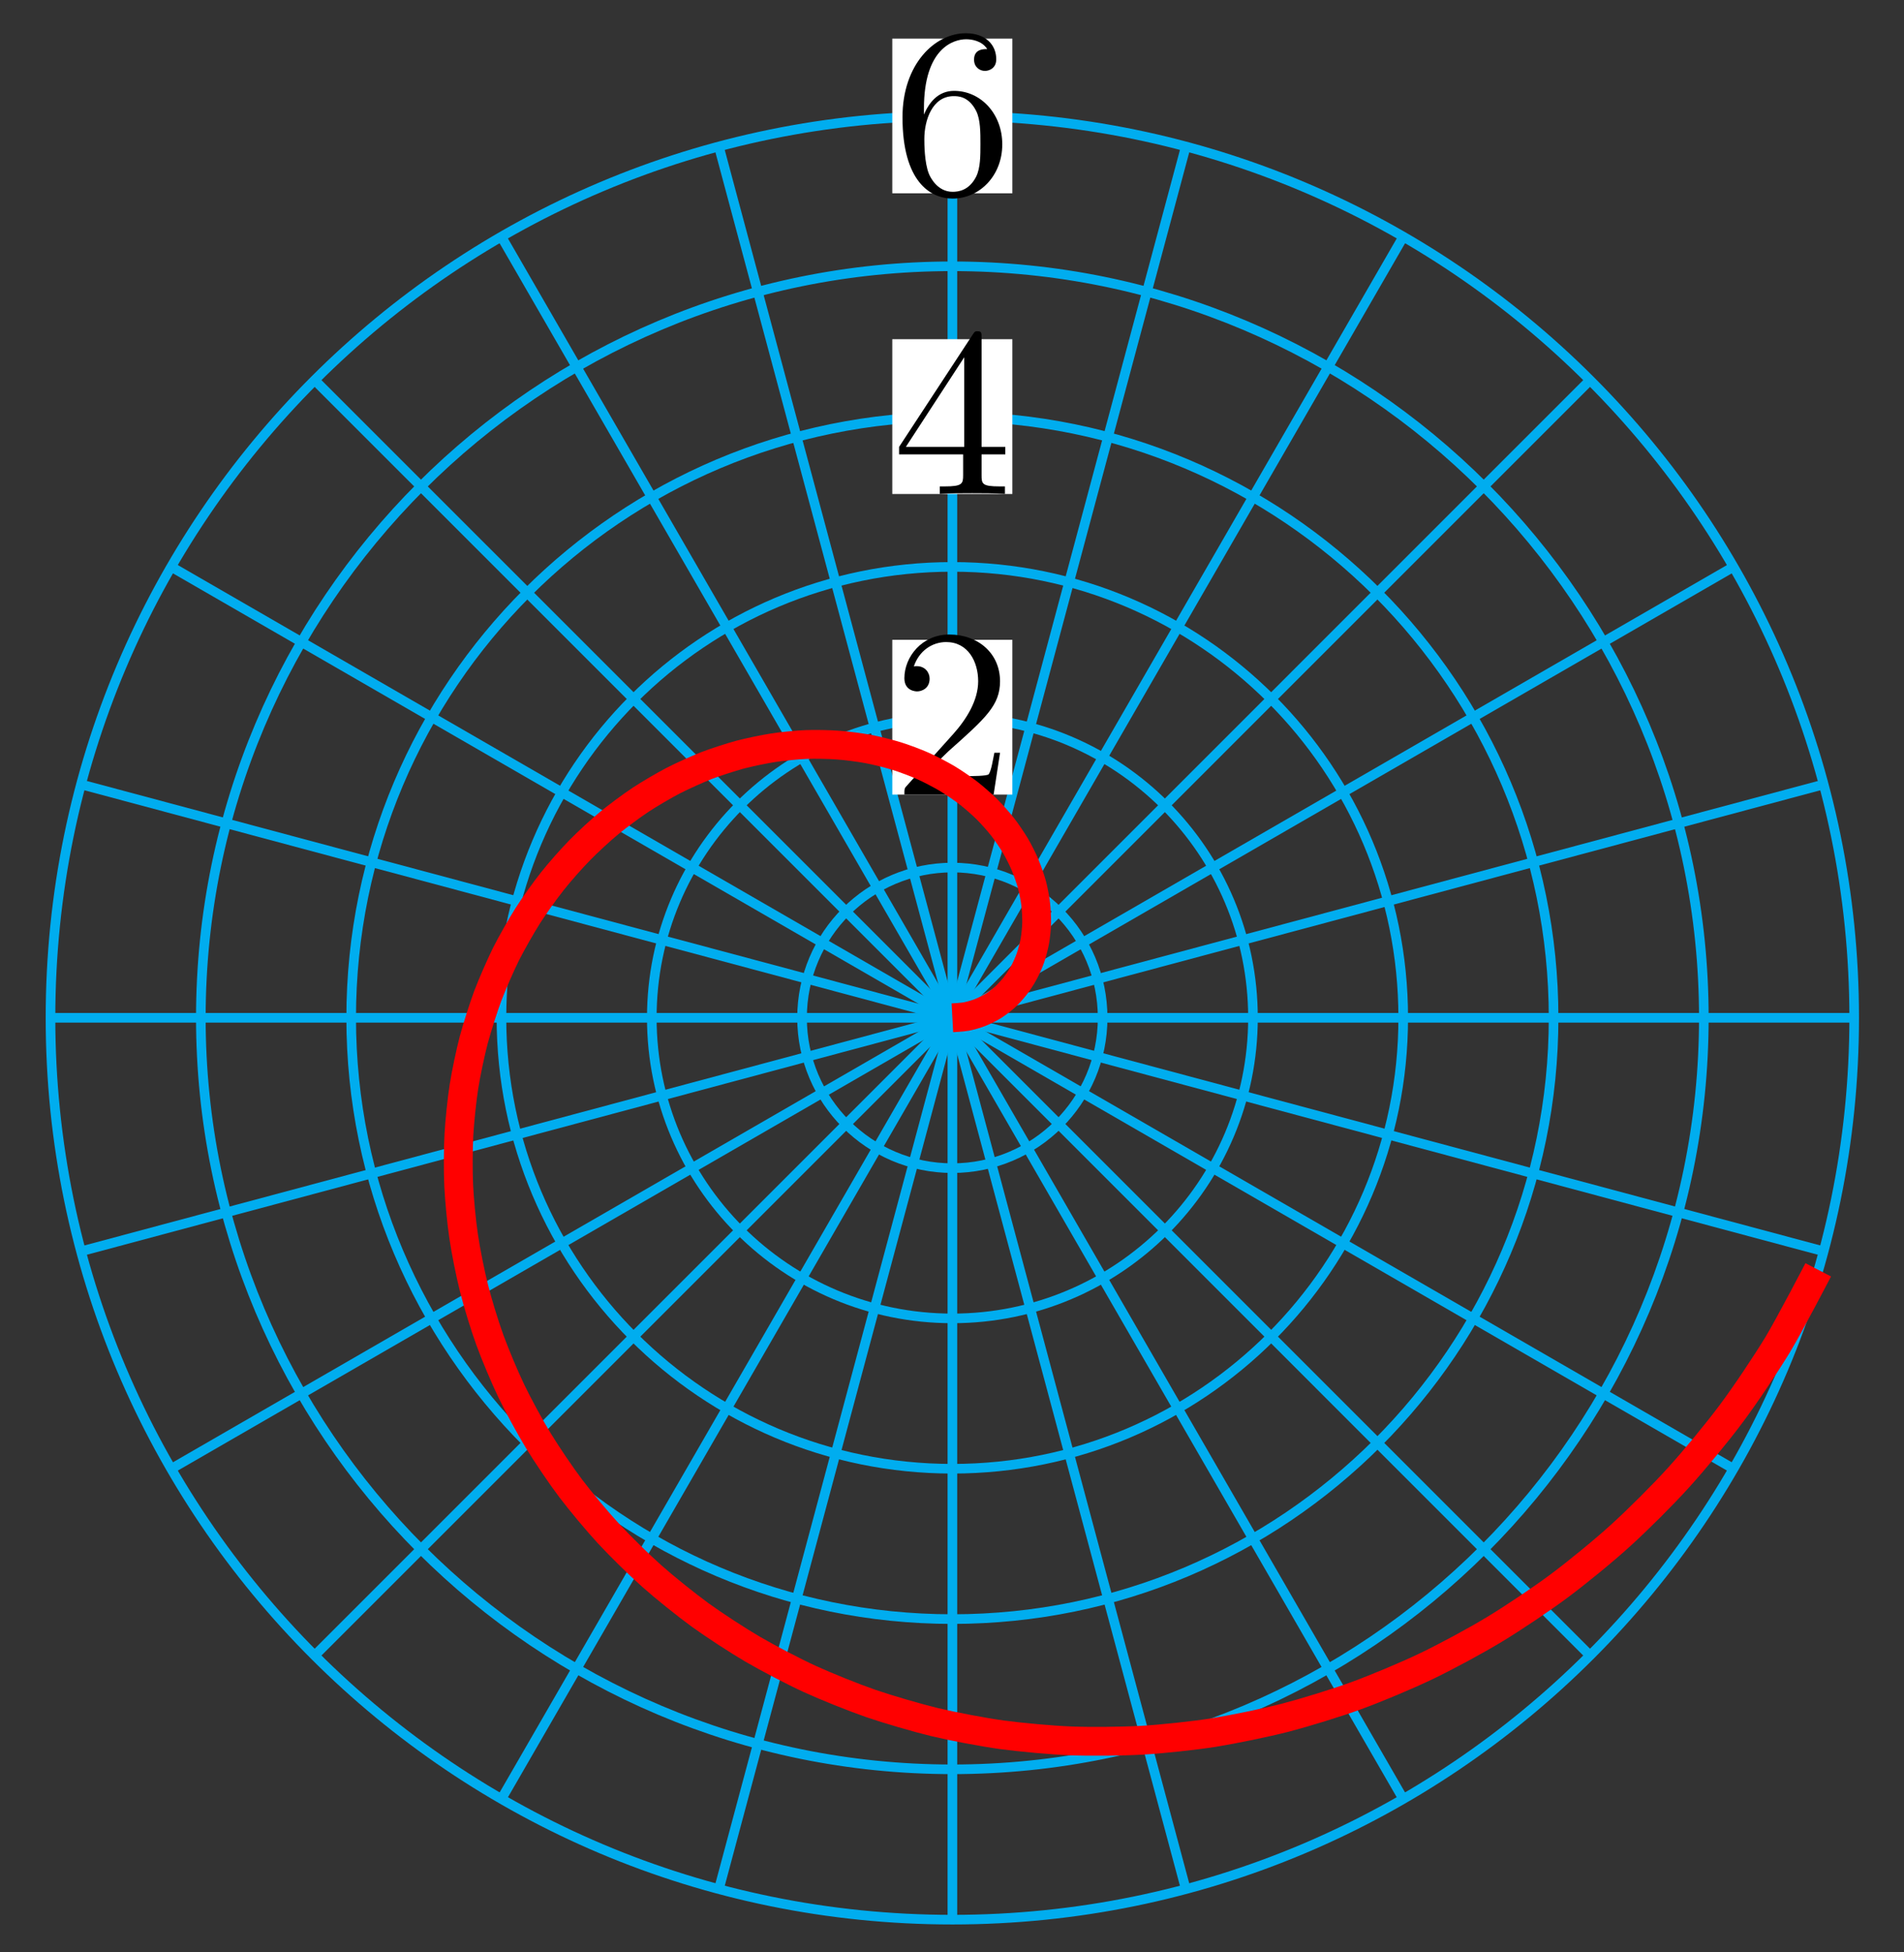 <?xml version="1.0" encoding="UTF-8"?>
<svg xmlns="http://www.w3.org/2000/svg" xmlns:xlink="http://www.w3.org/1999/xlink" width="79pt" height="81pt" viewBox="0 0 79 81" version="1.1">
<rect x="0" y="0" width="79" height="81" fill="#333333" stroke="none"/>
<defs>
<g>
<symbol overflow="visible" id="glyph0-0">
<path style="stroke:none;" d=""/>
</symbol>
<symbol overflow="visible" id="glyph0-1">
<path style="stroke:none;" d="M 1.266 -0.766 L 2.328 -1.797 C 3.875 -3.172 4.469 -3.703 4.469 -4.703 C 4.469 -5.844 3.578 -6.641 2.359 -6.641 C 1.234 -6.641 0.5 -5.719 0.5 -4.828 C 0.5 -4.281 1 -4.281 1.031 -4.281 C 1.203 -4.281 1.547 -4.391 1.547 -4.812 C 1.547 -5.062 1.359 -5.328 1.016 -5.328 C 0.938 -5.328 0.922 -5.328 0.891 -5.312 C 1.109 -5.969 1.656 -6.328 2.234 -6.328 C 3.141 -6.328 3.562 -5.516 3.562 -4.703 C 3.562 -3.906 3.078 -3.125 2.516 -2.5 L 0.609 -0.375 C 0.5 -0.266 0.5 -0.234 0.5 0 L 4.203 0 L 4.469 -1.734 L 4.234 -1.734 C 4.172 -1.438 4.109 -1 4 -0.844 C 3.938 -0.766 3.281 -0.766 3.062 -0.766 Z M 1.266 -0.766 "/>
</symbol>
<symbol overflow="visible" id="glyph0-2">
<path style="stroke:none;" d="M 2.938 -1.641 L 2.938 -0.781 C 2.938 -0.422 2.906 -0.312 2.172 -0.312 L 1.969 -0.312 L 1.969 0 C 2.375 -0.031 2.891 -0.031 3.312 -0.031 C 3.734 -0.031 4.25 -0.031 4.672 0 L 4.672 -0.312 L 4.453 -0.312 C 3.719 -0.312 3.703 -0.422 3.703 -0.781 L 3.703 -1.641 L 4.688 -1.641 L 4.688 -1.953 L 3.703 -1.953 L 3.703 -6.484 C 3.703 -6.688 3.703 -6.75 3.531 -6.75 C 3.453 -6.75 3.422 -6.75 3.344 -6.625 L 0.281 -1.953 L 0.281 -1.641 Z M 2.984 -1.953 L 0.562 -1.953 L 2.984 -5.672 Z M 2.984 -1.953 "/>
</symbol>
<symbol overflow="visible" id="glyph0-3">
<path style="stroke:none;" d="M 1.312 -3.266 L 1.312 -3.516 C 1.312 -6.031 2.547 -6.391 3.062 -6.391 C 3.297 -6.391 3.719 -6.328 3.938 -5.984 C 3.781 -5.984 3.391 -5.984 3.391 -5.547 C 3.391 -5.234 3.625 -5.078 3.844 -5.078 C 4 -5.078 4.312 -5.172 4.312 -5.562 C 4.312 -6.156 3.875 -6.641 3.047 -6.641 C 1.766 -6.641 0.422 -5.359 0.422 -3.156 C 0.422 -0.484 1.578 0.219 2.5 0.219 C 3.609 0.219 4.562 -0.719 4.562 -2.031 C 4.562 -3.297 3.672 -4.25 2.562 -4.25 C 1.891 -4.25 1.516 -3.75 1.312 -3.266 Z M 2.5 -0.062 C 1.875 -0.062 1.578 -0.656 1.516 -0.812 C 1.328 -1.281 1.328 -2.078 1.328 -2.25 C 1.328 -3.031 1.656 -4.031 2.547 -4.031 C 2.719 -4.031 3.172 -4.031 3.484 -3.406 C 3.656 -3.047 3.656 -2.531 3.656 -2.047 C 3.656 -1.562 3.656 -1.062 3.484 -0.703 C 3.188 -0.109 2.734 -0.062 2.5 -0.062 Z M 2.5 -0.062 "/>
</symbol>
</g>
</defs>
<g id="surface1">
<path style="fill:none;stroke-width:0.399;stroke-linecap:butt;stroke-linejoin:miter;stroke:rgb(0%,67.839%,93.729%);stroke-opacity:1;stroke-miterlimit:10;" d="M 0.001 0.001 L 37.418 0.001 " transform="matrix(1,0,0,-1,39.515,42.231)"/>
<path style="fill:none;stroke-width:0.399;stroke-linecap:butt;stroke-linejoin:miter;stroke:rgb(0%,67.839%,93.729%);stroke-opacity:1;stroke-miterlimit:10;" d="M 0.001 0.001 L 36.144 9.683 " transform="matrix(1,0,0,-1,39.515,42.231)"/>
<path style="fill:none;stroke-width:0.399;stroke-linecap:butt;stroke-linejoin:miter;stroke:rgb(0%,67.839%,93.729%);stroke-opacity:1;stroke-miterlimit:10;" d="M 0.001 0.001 L 32.406 18.71 " transform="matrix(1,0,0,-1,39.515,42.231)"/>
<path style="fill:none;stroke-width:0.399;stroke-linecap:butt;stroke-linejoin:miter;stroke:rgb(0%,67.839%,93.729%);stroke-opacity:1;stroke-miterlimit:10;" d="M 0.001 0.001 L 26.457 26.459 " transform="matrix(1,0,0,-1,39.515,42.231)"/>
<path style="fill:none;stroke-width:0.399;stroke-linecap:butt;stroke-linejoin:miter;stroke:rgb(0%,67.839%,93.729%);stroke-opacity:1;stroke-miterlimit:10;" d="M 0.001 0.001 L 18.707 32.404 " transform="matrix(1,0,0,-1,39.515,42.231)"/>
<path style="fill:none;stroke-width:0.399;stroke-linecap:butt;stroke-linejoin:miter;stroke:rgb(0%,67.839%,93.729%);stroke-opacity:1;stroke-miterlimit:10;" d="M 0.001 0.001 L 9.684 36.142 " transform="matrix(1,0,0,-1,39.515,42.231)"/>
<path style="fill:none;stroke-width:0.399;stroke-linecap:butt;stroke-linejoin:miter;stroke:rgb(0%,67.839%,93.729%);stroke-opacity:1;stroke-miterlimit:10;" d="M 0.001 0.001 L 0.001 37.42 " transform="matrix(1,0,0,-1,39.515,42.231)"/>
<path style="fill:none;stroke-width:0.399;stroke-linecap:butt;stroke-linejoin:miter;stroke:rgb(0%,67.839%,93.729%);stroke-opacity:1;stroke-miterlimit:10;" d="M 0.001 0.001 L -9.686 36.142 " transform="matrix(1,0,0,-1,39.515,42.231)"/>
<path style="fill:none;stroke-width:0.399;stroke-linecap:butt;stroke-linejoin:miter;stroke:rgb(0%,67.839%,93.729%);stroke-opacity:1;stroke-miterlimit:10;" d="M 0.001 0.001 L -18.709 32.404 " transform="matrix(1,0,0,-1,39.515,42.231)"/>
<path style="fill:none;stroke-width:0.399;stroke-linecap:butt;stroke-linejoin:miter;stroke:rgb(0%,67.839%,93.729%);stroke-opacity:1;stroke-miterlimit:10;" d="M 0.001 0.001 L -26.459 26.459 " transform="matrix(1,0,0,-1,39.515,42.231)"/>
<path style="fill:none;stroke-width:0.399;stroke-linecap:butt;stroke-linejoin:miter;stroke:rgb(0%,67.839%,93.729%);stroke-opacity:1;stroke-miterlimit:10;" d="M 0.001 0.001 L -32.404 18.71 " transform="matrix(1,0,0,-1,39.515,42.231)"/>
<path style="fill:none;stroke-width:0.399;stroke-linecap:butt;stroke-linejoin:miter;stroke:rgb(0%,67.839%,93.729%);stroke-opacity:1;stroke-miterlimit:10;" d="M 0.001 0.001 L -36.142 9.683 " transform="matrix(1,0,0,-1,39.515,42.231)"/>
<path style="fill:none;stroke-width:0.399;stroke-linecap:butt;stroke-linejoin:miter;stroke:rgb(0%,67.839%,93.729%);stroke-opacity:1;stroke-miterlimit:10;" d="M 0.001 0.001 L -37.42 0.001 " transform="matrix(1,0,0,-1,39.515,42.231)"/>
<path style="fill:none;stroke-width:0.399;stroke-linecap:butt;stroke-linejoin:miter;stroke:rgb(0%,67.839%,93.729%);stroke-opacity:1;stroke-miterlimit:10;" d="M 0.001 0.001 L -36.142 -9.686 " transform="matrix(1,0,0,-1,39.515,42.231)"/>
<path style="fill:none;stroke-width:0.399;stroke-linecap:butt;stroke-linejoin:miter;stroke:rgb(0%,67.839%,93.729%);stroke-opacity:1;stroke-miterlimit:10;" d="M 0.001 0.001 L -32.404 -18.709 " transform="matrix(1,0,0,-1,39.515,42.231)"/>
<path style="fill:none;stroke-width:0.399;stroke-linecap:butt;stroke-linejoin:miter;stroke:rgb(0%,67.839%,93.729%);stroke-opacity:1;stroke-miterlimit:10;" d="M 0.001 0.001 L -26.459 -26.458 " transform="matrix(1,0,0,-1,39.515,42.231)"/>
<path style="fill:none;stroke-width:0.399;stroke-linecap:butt;stroke-linejoin:miter;stroke:rgb(0%,67.839%,93.729%);stroke-opacity:1;stroke-miterlimit:10;" d="M 0.001 0.001 L -18.709 -32.407 " transform="matrix(1,0,0,-1,39.515,42.231)"/>
<path style="fill:none;stroke-width:0.399;stroke-linecap:butt;stroke-linejoin:miter;stroke:rgb(0%,67.839%,93.729%);stroke-opacity:1;stroke-miterlimit:10;" d="M 0.001 0.001 L -9.686 -36.145 " transform="matrix(1,0,0,-1,39.515,42.231)"/>
<path style="fill:none;stroke-width:0.399;stroke-linecap:butt;stroke-linejoin:miter;stroke:rgb(0%,67.839%,93.729%);stroke-opacity:1;stroke-miterlimit:10;" d="M 0.001 0.001 L 0.001 -37.418 " transform="matrix(1,0,0,-1,39.515,42.231)"/>
<path style="fill:none;stroke-width:0.399;stroke-linecap:butt;stroke-linejoin:miter;stroke:rgb(0%,67.839%,93.729%);stroke-opacity:1;stroke-miterlimit:10;" d="M 0.001 0.001 L 9.684 -36.145 " transform="matrix(1,0,0,-1,39.515,42.231)"/>
<path style="fill:none;stroke-width:0.399;stroke-linecap:butt;stroke-linejoin:miter;stroke:rgb(0%,67.839%,93.729%);stroke-opacity:1;stroke-miterlimit:10;" d="M 0.001 0.001 L 18.707 -32.407 " transform="matrix(1,0,0,-1,39.515,42.231)"/>
<path style="fill:none;stroke-width:0.399;stroke-linecap:butt;stroke-linejoin:miter;stroke:rgb(0%,67.839%,93.729%);stroke-opacity:1;stroke-miterlimit:10;" d="M 0.001 0.001 L 26.457 -26.458 " transform="matrix(1,0,0,-1,39.515,42.231)"/>
<path style="fill:none;stroke-width:0.399;stroke-linecap:butt;stroke-linejoin:miter;stroke:rgb(0%,67.839%,93.729%);stroke-opacity:1;stroke-miterlimit:10;" d="M 0.001 0.001 L 32.406 -18.709 " transform="matrix(1,0,0,-1,39.515,42.231)"/>
<path style="fill:none;stroke-width:0.399;stroke-linecap:butt;stroke-linejoin:miter;stroke:rgb(0%,67.839%,93.729%);stroke-opacity:1;stroke-miterlimit:10;" d="M 0.001 0.001 L 36.144 -9.686 " transform="matrix(1,0,0,-1,39.515,42.231)"/>
<path style="fill:none;stroke-width:0.399;stroke-linecap:butt;stroke-linejoin:miter;stroke:rgb(0%,67.839%,93.729%);stroke-opacity:1;stroke-miterlimit:10;" d="M 6.235 0.001 C 6.235 3.446 3.442 6.235 0.001 6.235 C -3.444 6.235 -6.237 3.446 -6.237 0.001 C -6.237 -3.444 -3.444 -6.237 0.001 -6.237 C 3.442 -6.237 6.235 -3.444 6.235 0.001 Z M 6.235 0.001 " transform="matrix(1,0,0,-1,39.515,42.231)"/>
<path style="fill:none;stroke-width:0.399;stroke-linecap:butt;stroke-linejoin:miter;stroke:rgb(0%,67.839%,93.729%);stroke-opacity:1;stroke-miterlimit:10;" d="M 18.707 0.001 C 18.707 10.332 10.333 18.71 0.001 18.71 C -10.335 18.71 -18.709 10.332 -18.709 0.001 C -18.709 -10.334 -10.335 -18.709 0.001 -18.709 C 10.333 -18.709 18.707 -10.334 18.707 0.001 Z M 18.707 0.001 " transform="matrix(1,0,0,-1,39.515,42.231)"/>
<path style="fill:none;stroke-width:0.399;stroke-linecap:butt;stroke-linejoin:miter;stroke:rgb(0%,67.839%,93.729%);stroke-opacity:1;stroke-miterlimit:10;" d="M 31.18 0.001 C 31.18 17.222 17.223 31.182 0.001 31.182 C -17.221 31.182 -31.182 17.222 -31.182 0.001 C -31.182 -17.221 -17.221 -31.18 0.001 -31.18 C 17.223 -31.18 31.18 -17.221 31.18 0.001 Z M 31.18 0.001 " transform="matrix(1,0,0,-1,39.515,42.231)"/>
<path style="fill:none;stroke-width:0.399;stroke-linecap:butt;stroke-linejoin:miter;stroke:rgb(0%,67.839%,93.729%);stroke-opacity:1;stroke-miterlimit:10;" d="M 12.473 0.001 C 12.473 6.887 6.888 12.472 0.001 12.472 C -6.889 12.472 -12.471 6.887 -12.471 0.001 C -12.471 -6.889 -6.889 -12.471 0.001 -12.471 C 6.888 -12.471 12.473 -6.889 12.473 0.001 Z M 12.473 0.001 " transform="matrix(1,0,0,-1,39.515,42.231)"/>
<path style=" stroke:none;fill-rule:nonzero;fill:rgb(100%,100%,100%);fill-opacity:1;" d="M 37.023 32.969 L 42.004 32.969 L 42.004 26.547 L 37.023 26.547 Z M 37.023 32.969 "/>
<g style="fill:rgb(0%,0%,0%);fill-opacity:1;">
  <use xlink:href="#glyph0-1" x="37.024" y="32.968"/>
</g>
<path style="fill:none;stroke-width:0.399;stroke-linecap:butt;stroke-linejoin:miter;stroke:rgb(0%,67.839%,93.729%);stroke-opacity:1;stroke-miterlimit:10;" d="M 24.946 0.001 C 24.946 13.777 13.778 24.944 0.001 24.944 C -13.776 24.944 -24.944 13.777 -24.944 0.001 C -24.944 -13.776 -13.776 -24.947 0.001 -24.947 C 13.778 -24.947 24.946 -13.776 24.946 0.001 Z M 24.946 0.001 " transform="matrix(1,0,0,-1,39.515,42.231)"/>
<path style=" stroke:none;fill-rule:nonzero;fill:rgb(100%,100%,100%);fill-opacity:1;" d="M 37.023 20.496 L 42.004 20.496 L 42.004 14.074 L 37.023 14.074 Z M 37.023 20.496 "/>
<g style="fill:rgb(0%,0%,0%);fill-opacity:1;">
  <use xlink:href="#glyph0-2" x="37.024" y="20.494"/>
</g>
<path style="fill:none;stroke-width:0.399;stroke-linecap:butt;stroke-linejoin:miter;stroke:rgb(0%,67.839%,93.729%);stroke-opacity:1;stroke-miterlimit:10;" d="M 37.418 0.001 C 37.418 20.667 20.664 37.42 0.001 37.42 C -20.666 37.42 -37.42 20.667 -37.42 0.001 C -37.42 -20.666 -20.666 -37.418 0.001 -37.418 C 20.664 -37.418 37.418 -20.666 37.418 0.001 Z M 37.418 0.001 " transform="matrix(1,0,0,-1,39.515,42.231)"/>
<path style=" stroke:none;fill-rule:nonzero;fill:rgb(100%,100%,100%);fill-opacity:1;" d="M 37.023 8.02 L 42.004 8.02 L 42.004 1.602 L 37.023 1.602 Z M 37.023 8.02 "/>
<g style="fill:rgb(0%,0%,0%);fill-opacity:1;">
  <use xlink:href="#glyph0-3" x="37.024" y="8.02"/>
</g>
<path style="fill:none;stroke-width:1.196;stroke-linecap:butt;stroke-linejoin:miter;stroke:rgb(100%,0%,0%);stroke-opacity:1;stroke-miterlimit:10;" d="M 0.001 0.001 C 0.001 0.001 0.423 0.024 0.583 0.055 C 0.743 0.087 0.997 0.157 1.149 0.219 C 1.302 0.278 1.544 0.399 1.685 0.485 C 1.829 0.575 2.048 0.739 2.177 0.856 C 2.306 0.973 2.497 1.18 2.606 1.321 C 2.716 1.461 2.88 1.708 2.966 1.872 C 3.056 2.036 3.181 2.313 3.243 2.497 C 3.306 2.68 3.388 2.989 3.423 3.188 C 3.458 3.387 3.493 3.719 3.497 3.93 C 3.501 4.141 3.485 4.492 3.458 4.711 C 3.434 4.934 3.364 5.293 3.306 5.516 C 3.243 5.742 3.118 6.106 3.024 6.328 C 2.931 6.555 2.751 6.914 2.622 7.133 C 2.489 7.356 2.255 7.703 2.091 7.914 C 1.927 8.125 1.634 8.453 1.435 8.652 C 1.239 8.848 0.892 9.152 0.661 9.332 C 0.431 9.508 0.032 9.781 -0.229 9.937 C -0.491 10.09 -0.936 10.324 -1.226 10.453 C -1.515 10.582 -2.003 10.765 -2.319 10.863 C -2.636 10.961 -3.163 11.093 -3.503 11.156 C -3.839 11.218 -4.401 11.293 -4.757 11.316 C -5.116 11.343 -5.702 11.355 -6.073 11.34 C -6.444 11.324 -7.05 11.265 -7.428 11.207 C -7.811 11.148 -8.428 11.019 -8.815 10.918 C -9.198 10.812 -9.819 10.613 -10.206 10.465 C -10.589 10.312 -11.206 10.035 -11.585 9.84 C -11.963 9.644 -12.569 9.289 -12.936 9.047 C -13.303 8.805 -13.881 8.375 -14.233 8.086 C -14.584 7.797 -15.131 7.293 -15.459 6.957 C -15.788 6.621 -16.299 6.047 -16.596 5.668 C -16.897 5.289 -17.358 4.645 -17.623 4.227 C -17.889 3.805 -18.291 3.098 -18.522 2.641 C -18.748 2.18 -19.084 1.415 -19.272 0.922 C -19.455 0.43 -19.717 -0.39 -19.858 -0.913 C -19.994 -1.433 -20.178 -2.3 -20.264 -2.847 C -20.35 -3.398 -20.444 -4.3 -20.475 -4.866 C -20.506 -5.436 -20.51 -6.366 -20.483 -6.952 C -20.455 -7.534 -20.366 -8.483 -20.276 -9.077 C -20.19 -9.67 -19.998 -10.627 -19.846 -11.225 C -19.698 -11.819 -19.405 -12.776 -19.19 -13.365 C -18.975 -13.955 -18.58 -14.901 -18.299 -15.483 C -18.022 -16.061 -17.522 -16.982 -17.178 -17.545 C -16.834 -18.107 -16.237 -18.994 -15.831 -19.529 C -15.424 -20.068 -14.721 -20.908 -14.256 -21.412 C -13.788 -21.916 -12.991 -22.701 -12.467 -23.165 C -11.94 -23.634 -11.049 -24.349 -10.471 -24.771 C -9.889 -25.193 -8.913 -25.829 -8.28 -26.2 C -7.647 -26.568 -6.593 -27.122 -5.917 -27.431 C -5.237 -27.743 -4.108 -28.196 -3.39 -28.446 C -2.671 -28.692 -1.483 -29.04 -0.726 -29.224 C 0.028 -29.403 1.267 -29.638 2.052 -29.747 C 2.837 -29.852 4.114 -29.97 4.923 -30.001 C 5.727 -30.032 7.036 -30.02 7.856 -29.974 C 8.677 -29.927 10.005 -29.786 10.829 -29.657 C 11.653 -29.524 12.985 -29.251 13.809 -29.04 C 14.633 -28.825 15.954 -28.419 16.766 -28.122 C 17.579 -27.825 18.875 -27.282 19.668 -26.9 C 20.461 -26.521 21.723 -25.841 22.489 -25.376 C 23.254 -24.915 24.461 -24.107 25.192 -23.56 C 25.922 -23.017 27.067 -22.08 27.75 -21.455 C 28.434 -20.834 29.5 -19.775 30.129 -19.076 C 30.762 -18.381 31.734 -17.205 32.305 -16.439 C 32.879 -15.674 33.742 -14.385 34.246 -13.557 C 34.746 -12.725 35.926 -10.456 35.926 -10.456 " transform="matrix(1,0,0,-1,39.515,42.231)"/>
</g>
</svg>
